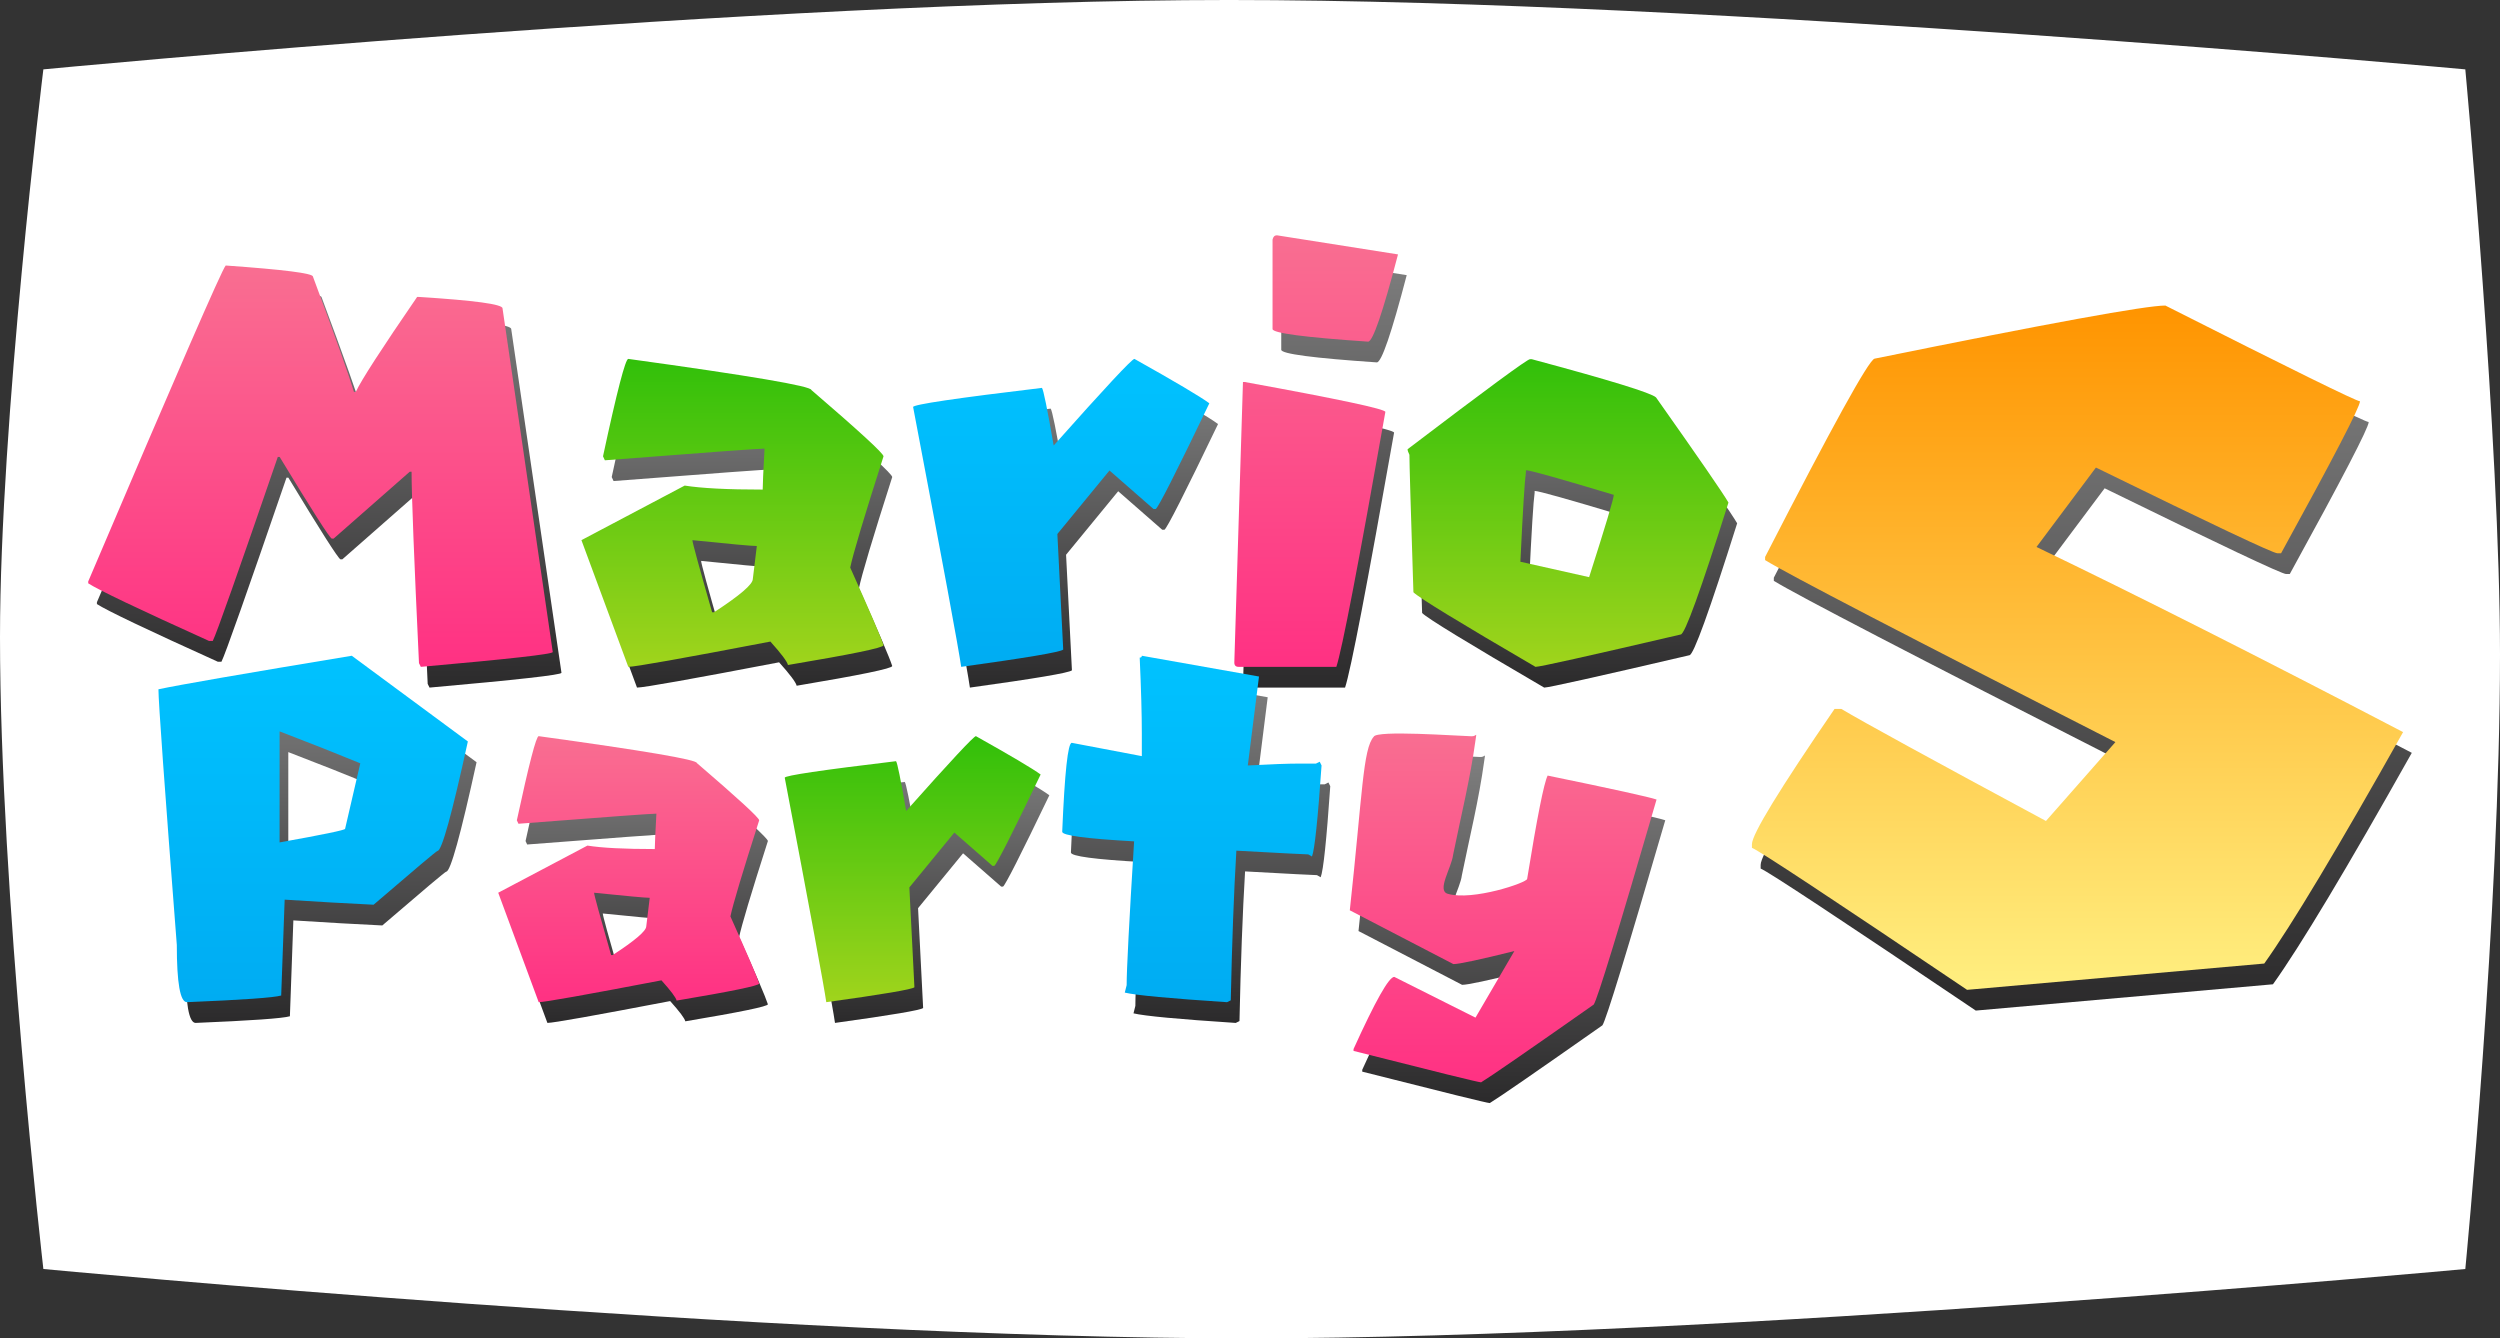 <svg version="1.1" xmlns="http://www.w3.org/2000/svg" xmlns:xlink="http://www.w3.org/1999/xlink" width="444.881" height="238.167" viewBox="0,0,444.881,238.167"><rect x="0" y="0" width="444.881" height="238.167" fill="#333333" stroke="none"/><defs><radialGradient cx="34.111" cy="110.023" r="548.804" gradientUnits="userSpaceOnUse" id="color-1"><stop offset="0" stop-color="#ffffff"/><stop offset="1" stop-color="#ffffff"/></radialGradient><linearGradient x1="76.139" y1="111.855" x2="76.139" y2="183.276" gradientUnits="userSpaceOnUse" id="color-2"><stop offset="0" stop-color="#7f7f7f"/><stop offset="1" stop-color="#2b2a2b"/></linearGradient><radialGradient cx="112.894" cy="167.457" r="94.862" gradientUnits="userSpaceOnUse" id="color-3"><stop offset="0" stop-color="#000000" stop-opacity="0"/><stop offset="1" stop-color="#000000" stop-opacity="0"/></radialGradient><linearGradient x1="149.454" y1="128.475" x2="149.454" y2="183.276" gradientUnits="userSpaceOnUse" id="color-4"><stop offset="0" stop-color="#7f7f7f"/><stop offset="1" stop-color="#2b2a2b"/></linearGradient><radialGradient cx="146.035" cy="170.716" r="54.394" gradientUnits="userSpaceOnUse" id="color-5"><stop offset="0" stop-color="#000000" stop-opacity="0"/><stop offset="1" stop-color="#000000" stop-opacity="0"/></radialGradient><linearGradient x1="207.957" y1="128.475" x2="207.957" y2="183.276" gradientUnits="userSpaceOnUse" id="color-6"><stop offset="0" stop-color="#7f7f7f"/><stop offset="1" stop-color="#2b2a2b"/></linearGradient><radialGradient cx="217.768" cy="152.626" r="47.957" gradientUnits="userSpaceOnUse" id="color-7"><stop offset="0" stop-color="#000000" stop-opacity="0"/><stop offset="1" stop-color="#000000" stop-opacity="0"/></radialGradient><linearGradient x1="253.322" y1="106.479" x2="253.322" y2="183.276" gradientUnits="userSpaceOnUse" id="color-8"><stop offset="0" stop-color="#7f7f7f"/><stop offset="1" stop-color="#2b2a2b"/></linearGradient><radialGradient cx="243.238" cy="155.452" r="63.89" gradientUnits="userSpaceOnUse" id="color-9"><stop offset="0" stop-color="#000000" stop-opacity="0"/><stop offset="1" stop-color="#000000" stop-opacity="0"/></radialGradient><linearGradient x1="298.14" y1="128.529" x2="298.14" y2="183.276" gradientUnits="userSpaceOnUse" id="color-10"><stop offset="0" stop-color="#7f7f7f"/><stop offset="1" stop-color="#2b2a2b"/></linearGradient><radialGradient cx="273.591" cy="162.516" r="67.621" gradientUnits="userSpaceOnUse" id="color-11"><stop offset="0" stop-color="#000000" stop-opacity="0"/><stop offset="1" stop-color="#000000" stop-opacity="0"/></radialGradient><linearGradient x1="74.833" y1="181.299" x2="74.833" y2="242.948" gradientUnits="userSpaceOnUse" id="color-12"><stop offset="0" stop-color="#7f7f7f"/><stop offset="1" stop-color="#2b2a2b"/></linearGradient><radialGradient cx="95.977" cy="212.974" r="67.169" gradientUnits="userSpaceOnUse" id="color-13"><stop offset="0" stop-color="#000000" stop-opacity="0"/><stop offset="1" stop-color="#000000" stop-opacity="0"/></radialGradient><linearGradient x1="130.987" y1="195.608" x2="130.987" y2="242.948" gradientUnits="userSpaceOnUse" id="color-14"><stop offset="0" stop-color="#7f7f7f"/><stop offset="1" stop-color="#2b2a2b"/></linearGradient><radialGradient cx="150.654" cy="211.846" r="56.296" gradientUnits="userSpaceOnUse" id="color-15"><stop offset="0" stop-color="#000000" stop-opacity="0"/><stop offset="1" stop-color="#000000" stop-opacity="0"/></radialGradient><linearGradient x1="181.523" y1="195.608" x2="181.523" y2="242.948" gradientUnits="userSpaceOnUse" id="color-16"><stop offset="0" stop-color="#7f7f7f"/><stop offset="1" stop-color="#2b2a2b"/></linearGradient><radialGradient cx="191.141" cy="217.006" r="42.944" gradientUnits="userSpaceOnUse" id="color-17"><stop offset="0" stop-color="#000000" stop-opacity="0"/><stop offset="1" stop-color="#000000" stop-opacity="0"/></radialGradient><linearGradient x1="231.208" y1="181.299" x2="231.208" y2="242.948" gradientUnits="userSpaceOnUse" id="color-18"><stop offset="0" stop-color="#7f7f7f"/><stop offset="1" stop-color="#2b2a2b"/></linearGradient><radialGradient cx="253.297" cy="207.543" r="69.277" gradientUnits="userSpaceOnUse" id="color-19"><stop offset="0" stop-color="#000000" stop-opacity="0"/><stop offset="1" stop-color="#000000" stop-opacity="0"/></radialGradient><linearGradient x1="286.602" y1="195.139" x2="286.602" y2="257.212" gradientUnits="userSpaceOnUse" id="color-20"><stop offset="0" stop-color="#7f7f7f"/><stop offset="1" stop-color="#2b2a2b"/></linearGradient><radialGradient cx="261.196" cy="212.073" r="73.357" gradientUnits="userSpaceOnUse" id="color-21"><stop offset="0" stop-color="#000000" stop-opacity="0"/><stop offset="1" stop-color="#000000" stop-opacity="0"/></radialGradient><linearGradient x1="388.808" y1="118.983" x2="388.808" y2="240.752" gradientUnits="userSpaceOnUse" id="color-22"><stop offset="0" stop-color="#7f7f7f"/><stop offset="1" stop-color="#2b2a2b"/></linearGradient><radialGradient cx="392.956" cy="168.044" r="92.261" gradientUnits="userSpaceOnUse" id="color-23"><stop offset="0" stop-color="#000000" stop-opacity="0"/><stop offset="1" stop-color="#000000" stop-opacity="0"/></radialGradient><linearGradient x1="33.255" y1="108.165" x2="33.255" y2="179.586" gradientUnits="userSpaceOnUse" id="color-24"><stop offset="0" stop-color="#f96e91"/><stop offset="1" stop-color="#ff3183"/></linearGradient><radialGradient cx="111.345" cy="163.766" r="94.862" gradientUnits="userSpaceOnUse" id="color-25"><stop offset="0" stop-color="#000000" stop-opacity="0"/><stop offset="1" stop-color="#000000" stop-opacity="0"/></radialGradient><linearGradient x1="121.025" y1="124.784" x2="121.025" y2="179.586" gradientUnits="userSpaceOnUse" id="color-26"><stop offset="0" stop-color="#31c00a"/><stop offset="1" stop-color="#a0d41c"/></linearGradient><radialGradient cx="144.485" cy="167.025" r="54.394" gradientUnits="userSpaceOnUse" id="color-27"><stop offset="0" stop-color="#000000" stop-opacity="0"/><stop offset="1" stop-color="#000000" stop-opacity="0"/></radialGradient><linearGradient x1="180.051" y1="124.784" x2="180.051" y2="179.586" gradientUnits="userSpaceOnUse" id="color-28"><stop offset="0" stop-color="#00c2ff"/><stop offset="1" stop-color="#00acf2"/></linearGradient><radialGradient cx="216.218" cy="148.935" r="47.957" gradientUnits="userSpaceOnUse" id="color-29"><stop offset="0" stop-color="#000000" stop-opacity="0"/><stop offset="1" stop-color="#000000" stop-opacity="0"/></radialGradient><linearGradient x1="251.773" y1="102.788" x2="251.773" y2="179.586" gradientUnits="userSpaceOnUse" id="color-30"><stop offset="0" stop-color="#f96e91"/><stop offset="1" stop-color="#ff3183"/></linearGradient><radialGradient cx="241.689" cy="151.762" r="63.89" gradientUnits="userSpaceOnUse" id="color-31"><stop offset="0" stop-color="#000000" stop-opacity="0"/><stop offset="1" stop-color="#000000" stop-opacity="0"/></radialGradient><linearGradient x1="296.591" y1="124.839" x2="296.591" y2="179.586" gradientUnits="userSpaceOnUse" id="color-32"><stop offset="0" stop-color="#31c00a"/><stop offset="1" stop-color="#a0d41c"/></linearGradient><radialGradient cx="272.042" cy="158.826" r="67.621" gradientUnits="userSpaceOnUse" id="color-33"><stop offset="0" stop-color="#000000" stop-opacity="0"/><stop offset="1" stop-color="#000000" stop-opacity="0"/></radialGradient><linearGradient x1="73.284" y1="177.608" x2="73.284" y2="239.257" gradientUnits="userSpaceOnUse" id="color-34"><stop offset="0" stop-color="#00c2ff"/><stop offset="1" stop-color="#00acf2"/></linearGradient><radialGradient cx="94.428" cy="209.283" r="67.169" gradientUnits="userSpaceOnUse" id="color-35"><stop offset="0" stop-color="#000000" stop-opacity="0"/><stop offset="1" stop-color="#000000" stop-opacity="0"/></radialGradient><linearGradient x1="129.437" y1="191.917" x2="129.437" y2="239.257" gradientUnits="userSpaceOnUse" id="color-36"><stop offset="0" stop-color="#f96e91"/><stop offset="1" stop-color="#ff3183"/></linearGradient><radialGradient cx="149.104" cy="208.155" r="56.296" gradientUnits="userSpaceOnUse" id="color-37"><stop offset="0" stop-color="#000000" stop-opacity="0"/><stop offset="1" stop-color="#000000" stop-opacity="0"/></radialGradient><linearGradient x1="179.974" y1="191.917" x2="179.974" y2="239.257" gradientUnits="userSpaceOnUse" id="color-38"><stop offset="0" stop-color="#31c00a"/><stop offset="1" stop-color="#a0d41c"/></linearGradient><radialGradient cx="189.592" cy="213.315" r="42.944" gradientUnits="userSpaceOnUse" id="color-39"><stop offset="0" stop-color="#000000" stop-opacity="0"/><stop offset="1" stop-color="#000000" stop-opacity="0"/></radialGradient><linearGradient x1="229.659" y1="177.608" x2="229.659" y2="239.257" gradientUnits="userSpaceOnUse" id="color-40"><stop offset="0" stop-color="#00c2ff"/><stop offset="1" stop-color="#00acf2"/></linearGradient><radialGradient cx="251.748" cy="203.852" r="69.277" gradientUnits="userSpaceOnUse" id="color-41"><stop offset="0" stop-color="#000000" stop-opacity="0"/><stop offset="1" stop-color="#000000" stop-opacity="0"/></radialGradient><linearGradient x1="285.053" y1="191.449" x2="285.053" y2="253.521" gradientUnits="userSpaceOnUse" id="color-42"><stop offset="0" stop-color="#f96e91"/><stop offset="1" stop-color="#ff3183"/></linearGradient><radialGradient cx="259.647" cy="208.382" r="73.357" gradientUnits="userSpaceOnUse" id="color-43"><stop offset="0" stop-color="#000000" stop-opacity="0"/><stop offset="1" stop-color="#000000" stop-opacity="0"/></radialGradient><linearGradient x1="329.322" y1="115.292" x2="329.322" y2="237.062" gradientUnits="userSpaceOnUse" id="color-44"><stop offset="0" stop-color="#ff9400"/><stop offset="1" stop-color="#ffef80"/></linearGradient><radialGradient cx="391.407" cy="164.353" r="92.261" gradientUnits="userSpaceOnUse" id="color-45"><stop offset="0" stop-color="#000000" stop-opacity="0"/><stop offset="1" stop-color="#000000" stop-opacity="0"/></radialGradient></defs><g transform="translate(-17.559,-60.917)"><g data-paper-data="{&quot;isPaintingLayer&quot;:true}" fill-rule="nonzero" stroke-miterlimit="10" stroke-dasharray="" stroke-dashoffset="0" style="mix-blend-mode: normal"><path d="M25.275,73.262c0,0 128.638,-12.346 210.972,-12.346c85.866,0 220.02,12.346 220.02,12.346c0,0 6.173,66.49 6.173,104.109c0,45.693 -6.173,109.367 -6.173,109.367c0,0 -132.875,12.346 -216.934,12.346c-84.141,0 -214.059,-12.346 -214.059,-12.346c0,0 -7.716,-67.362 -7.716,-112.453c0,-38.221 7.716,-101.023 7.716,-101.023z" fill="#ffffff" stroke="url(#color-1)" stroke-width="0" stroke-linecap="butt" stroke-linejoin="miter"/><g stroke-linecap="round" stroke-linejoin="round"><g><g stroke-width="3.898"><path d="M59.271,111.855c10.35,0.731 15.525,1.388 15.525,1.973c3.986,10.715 6.419,17.555 7.295,20.518c0.109,0 0.221,0 0.331,0c0.95,-2.05 4.588,-7.68 10.915,-16.896c0.109,0 0.221,0 0.331,0c9.909,0.622 14.865,1.296 14.865,2.028c2.981,20.389 5.961,40.777 8.942,61.166c0,0.366 -7.827,1.242 -23.479,2.632l-0.328,-0.659c-0.878,-18.577 -1.319,-29.932 -1.319,-34.065c-0.109,0 -0.219,0 -0.328,0l-13.549,11.905h-0.328c-0.44,-0.219 -3.53,-5.065 -9.27,-14.537c-0.11,0 -0.222,0 -0.331,0c-7.058,20.553 -10.915,31.467 -11.574,32.749c-0.219,0 -0.438,0 -0.657,0c-12.619,-5.705 -19.787,-9.126 -21.506,-10.258c0,-0.11 0,-0.219 0,-0.331c15.654,-36.789 23.81,-55.531 24.466,-56.225z" fill="url(#color-2)" stroke="url(#color-3)"/><path d="M130.913,128.475c21.722,3 32.585,4.846 32.585,5.541c8.556,7.352 12.835,11.283 12.835,11.795c-3.476,10.86 -5.449,17.463 -5.924,19.801c3.473,7.718 5.449,12.325 5.924,13.825c0,0.438 -5.668,1.607 -17.005,3.51c-0.147,-0.622 -1.189,-2.013 -3.127,-4.17c-15.652,2.998 -24.081,4.498 -25.287,4.498l-8.339,-22.546l18.378,-9.71c2.961,0.475 7.588,0.714 13.878,0.714c0,-0.804 0.11,-3.237 0.328,-7.295c-1.06,0 -10.532,0.694 -28.415,2.082c-0.109,-0.236 -0.219,-0.475 -0.328,-0.711c2.485,-11.557 3.986,-17.336 4.498,-17.336zM142.323,160.731c0,0.403 1.169,4.68 3.51,12.835c0.109,0 0.219,0 0.328,0c4.608,-2.998 6.912,-4.973 6.912,-5.924l0.714,-5.869c-0.878,0 -4.7,-0.348 -11.464,-1.042z" fill="url(#color-4)" stroke="url(#color-5)"/><path d="M220.984,128.475c7.242,4.06 11.686,6.692 13.33,7.899c-5.924,12.325 -9.106,18.597 -9.544,18.816c-0.129,0 -0.256,0 -0.386,0l-7.842,-6.857c-3.093,3.767 -6.183,7.534 -9.273,11.3c0.117,2.286 0.928,18.286 1.042,20.57c-0.475,0.44 -6.528,1.463 -18.157,3.073c-0.438,-3.145 -3.292,-18.56 -8.556,-46.243c0,-0.438 7.643,-1.572 22.929,-3.401c0.256,0.294 0.95,3.712 2.085,10.258c9.141,-10.275 13.932,-15.415 14.37,-15.415z" fill="url(#color-6)" stroke="url(#color-7)"/><path d="M246.329,106.479c7.185,1.135 14.373,2.266 21.558,3.401c-2.707,10.35 -4.481,15.525 -5.322,15.525c-11.335,-0.769 -17.005,-1.518 -17.005,-2.249v-15.908c0.11,-0.513 0.366,-0.769 0.769,-0.769zM240.296,132.59c0.11,0 0.219,0 0.328,0c16.677,3.035 25.014,4.809 25.014,5.322c-4.792,27.134 -7.698,42.258 -8.723,45.365c-5.797,0 -11.591,0 -17.388,0c-0.513,0 -0.769,-0.256 -0.769,-0.769c0.512,-16.639 1.025,-33.279 1.538,-49.918z" fill="url(#color-8)" stroke="url(#color-9)"/><path d="M291.694,128.529c13.898,3.732 21.267,5.998 22.108,6.802c7.643,10.825 11.94,17.062 12.89,18.707c-4.936,15.652 -7.77,23.479 -8.501,23.479c-16.458,3.839 -25.071,5.76 -25.837,5.76c-13.604,-7.936 -20.846,-12.36 -21.725,-13.276c-0.475,-14.773 -0.712,-22.929 -0.712,-24.464c-0.219,-0.44 -0.328,-0.769 -0.328,-0.988c14.042,-10.678 21.302,-16.02 21.777,-16.02c0.065,0 0.264,0 0.328,0zM290.651,148.607c-0.219,1.463 -0.547,6.785 -0.988,15.963l12.233,2.744c2.926,-9.143 4.389,-14.024 4.389,-14.646c-9.728,-2.926 -14.94,-4.389 -15.634,-4.389c0,0.11 0,0.219 0,0.328z" fill="url(#color-10)" stroke="url(#color-11)"/></g><g stroke-width="3.367"><path d="M81.704,181.299l20.66,15.257c-2.843,12.985 -4.642,19.476 -5.401,19.476c-0.159,0 -3.95,3.192 -11.373,9.572c-4.612,-0.221 -9.888,-0.52 -15.826,-0.901l-0.617,17.06c-1.294,0.378 -6.886,0.774 -16.774,1.184c-1.201,0 -1.801,-3.396 -1.801,-10.189c-2.179,-28.116 -3.269,-43.278 -3.269,-45.489c3.696,-0.791 15.162,-2.781 34.402,-5.97zM68.863,194.757v19.759c7.771,-1.391 11.657,-2.196 11.657,-2.418l2.701,-11.657c-3.823,-1.58 -8.609,-3.475 -14.359,-5.685z" fill="url(#color-12)" stroke="url(#color-13)"/><path d="M114.969,195.608c18.767,2.592 28.148,4.187 28.148,4.786c7.393,6.351 11.09,9.746 11.09,10.189c-3.002,9.381 -4.709,15.085 -5.119,17.105c3.002,6.667 4.707,10.647 5.119,11.943c0,0.378 -4.898,1.388 -14.692,3.032c-0.125,-0.537 -1.025,-1.739 -2.699,-3.602c-13.523,2.59 -20.804,3.886 -21.846,3.886l-7.202,-19.476l15.874,-8.388c2.56,0.411 6.555,0.617 11.988,0.617c0,-0.694 0.097,-2.796 0.286,-6.301c-0.918,0 -9.099,0.6 -24.546,1.799l-0.286,-0.615c2.149,-9.983 3.443,-14.975 3.886,-14.975zM124.825,223.472c0,0.348 1.012,4.043 3.032,11.088c0.097,0 0.191,0 0.286,0c3.98,-2.59 5.97,-4.296 5.97,-5.117c0.204,-1.689 0.411,-3.381 0.617,-5.07c-0.759,0 -4.06,-0.301 -9.906,-0.901z" fill="url(#color-14)" stroke="url(#color-15)"/><path d="M192.778,195.608c6.254,3.507 10.092,5.781 11.515,6.824c-5.117,10.647 -7.866,16.065 -8.246,16.254c-0.11,0 -0.219,0 -0.331,0c-2.259,-1.975 -4.518,-3.948 -6.776,-5.923c-2.669,3.254 -5.339,6.508 -8.008,9.762l0.901,17.769c-0.411,0.38 -5.639,1.264 -15.685,2.654c-0.38,-2.716 -2.843,-16.033 -7.393,-39.947c0,-0.378 6.602,-1.358 19.807,-2.938c0.221,0.254 0.823,3.207 1.801,8.861c7.898,-8.876 12.037,-13.316 12.416,-13.316z" fill="url(#color-16)" stroke="url(#color-17)"/><path d="M222.299,181.299c6.95,1.231 13.901,2.463 20.851,3.697l-1.99,15.827c4.137,-0.221 7.17,-0.333 9.097,-0.333c1.01,0 2.022,0 3.032,0c0.221,-0.11 0.443,-0.219 0.664,-0.331l0.331,0.664c-0.664,9.602 -1.231,15.005 -1.706,16.205l-0.662,-0.378c-0.475,0 -4.739,-0.221 -12.794,-0.664c-0.443,7.425 -0.776,16.301 -0.995,26.633l-0.664,0.331c-10.172,-0.664 -16.237,-1.231 -18.197,-1.706c0.112,-0.443 0.221,-0.883 0.333,-1.326c0,-2.749 0.441,-11.279 1.326,-25.588c-8.53,-0.475 -12.794,-1.042 -12.794,-1.707c0.443,-10.552 1.01,-15.826 1.707,-15.826l12.461,2.368c0,-1.358 0,-2.717 0,-4.075c0,-3.318 -0.125,-7.804 -0.378,-13.458c0.254,0 0.378,-0.11 0.378,-0.331z" fill="url(#color-18)" stroke="url(#color-19)"/><path d="M280.924,195.625c0.986,0.097 0.989,-0.991 0.75,0.741c-0.941,6.873 -2.605,13.572 -3.974,20.32c-0.273,2.345 -2.981,6.409 -0.954,6.974c4.414,1.298 14.122,-1.99 14.122,-2.654c1.769,-10.928 2.985,-17.058 3.647,-18.384c11.657,2.401 18.118,3.821 19.381,4.264c-6.791,23.346 -10.518,35.509 -11.182,36.487c-11.878,8.341 -18.56,12.953 -20.045,13.838c-0.443,0 -8.008,-1.865 -22.697,-5.592c0,-0.112 0,-0.221 0,-0.331c3.886,-8.562 6.301,-12.843 7.249,-12.843l14.453,7.251l6.918,-11.846c-6.222,1.547 -9.839,2.321 -10.851,2.321c-6.144,-3.192 -12.289,-6.381 -18.433,-9.572c2.244,-20.598 2.33,-28.767 4.266,-30.896c0.492,-1.184 14.73,-0.144 17.35,-0.077z" fill="url(#color-20)" stroke="url(#color-21)"/></g><path d="M404.443,118.983c22.461,11.355 34.007,17.035 34.631,17.035c0,0.998 -4.682,10.014 -14.043,27.049c-0.217,0 -0.437,0 -0.654,0c-0.751,0 -11.513,-5.085 -32.292,-15.257l-10.574,14.132c17.906,8.609 39.653,19.595 65.234,32.946c-11.606,20.656 -19.841,34.381 -24.706,41.186l-52.885,4.678c-24.146,-16.284 -36.907,-24.71 -38.282,-25.271c0,-0.221 0,-0.437 0,-0.658c0,-1.745 4.899,-9.764 14.696,-24.053c0.403,0 0.811,0 1.218,0c3.867,2.309 16.004,8.953 36.406,19.935l12.357,-14.038c-37.501,-19.094 -58.28,-29.889 -62.334,-32.386c0,-0.187 0,-0.374 0,-0.56c11.916,-23.212 18.407,-34.975 19.468,-35.285c31.01,-6.304 48.262,-9.454 51.76,-9.454z" fill="url(#color-22)" stroke="url(#color-23)" stroke-width="6.65"/></g><g><g stroke-width="3.898"><path d="M57.722,108.165c10.35,0.731 15.525,1.388 15.525,1.973c3.986,10.715 6.419,17.555 7.295,20.518c0.109,0 0.221,0 0.331,0c0.95,-2.05 4.588,-7.68 10.915,-16.896c0.109,0 0.221,0 0.331,0c9.909,0.622 14.865,1.296 14.865,2.028c2.981,20.389 5.961,40.777 8.942,61.166c0,0.366 -7.827,1.242 -23.479,2.632l-0.328,-0.659c-0.878,-18.577 -1.319,-29.932 -1.319,-34.065c-0.109,0 -0.219,0 -0.328,0l-13.549,11.905h-0.328c-0.44,-0.219 -3.53,-5.065 -9.27,-14.537c-0.11,0 -0.222,0 -0.331,0c-7.058,20.553 -10.915,31.467 -11.574,32.749c-0.219,0 -0.438,0 -0.657,0c-12.619,-5.705 -19.787,-9.126 -21.506,-10.258c0,-0.11 0,-0.219 0,-0.331c15.654,-36.789 23.81,-55.531 24.466,-56.225z" fill="url(#color-24)" stroke="url(#color-25)"/><path d="M129.364,124.784c21.722,3 32.585,4.846 32.585,5.541c8.556,7.352 12.835,11.283 12.835,11.795c-3.476,10.86 -5.449,17.463 -5.924,19.801c3.473,7.718 5.449,12.325 5.924,13.825c0,0.438 -5.668,1.607 -17.005,3.51c-0.147,-0.622 -1.189,-2.013 -3.127,-4.17c-15.652,2.998 -24.081,4.498 -25.287,4.498l-8.339,-22.546l18.378,-9.71c2.961,0.475 7.588,0.714 13.878,0.714c0,-0.804 0.11,-3.237 0.328,-7.295c-1.06,0 -10.532,0.694 -28.415,2.082c-0.109,-0.236 -0.219,-0.475 -0.328,-0.711c2.485,-11.557 3.986,-17.336 4.498,-17.336zM140.774,157.04c0,0.403 1.169,4.68 3.51,12.835c0.109,0 0.219,0 0.328,0c4.608,-2.998 6.912,-4.973 6.912,-5.924l0.714,-5.869c-0.878,0 -4.7,-0.348 -11.464,-1.042z" fill="url(#color-26)" stroke="url(#color-27)"/><path d="M219.435,124.784c7.242,4.06 11.686,6.692 13.33,7.899c-5.924,12.325 -9.106,18.597 -9.544,18.816c-0.129,0 -0.256,0 -0.386,0l-7.842,-6.857c-3.093,3.767 -6.183,7.534 -9.273,11.3c0.117,2.286 0.928,18.286 1.042,20.57c-0.475,0.44 -6.528,1.463 -18.157,3.073c-0.438,-3.145 -3.292,-18.56 -8.556,-46.243c0,-0.438 7.643,-1.572 22.929,-3.401c0.256,0.294 0.95,3.712 2.085,10.258c9.141,-10.275 13.932,-15.415 14.37,-15.415z" fill="url(#color-28)" stroke="url(#color-29)"/><path d="M244.78,102.788c7.185,1.135 14.373,2.266 21.558,3.401c-2.707,10.35 -4.481,15.525 -5.322,15.525c-11.335,-0.769 -17.005,-1.518 -17.005,-2.249v-15.908c0.11,-0.513 0.366,-0.769 0.769,-0.769zM238.746,128.899c0.11,0 0.219,0 0.328,0c16.677,3.035 25.014,4.809 25.014,5.322c-4.792,27.134 -7.698,42.258 -8.723,45.365c-5.797,0 -11.591,0 -17.388,0c-0.513,0 -0.769,-0.256 -0.769,-0.769c0.512,-16.639 1.025,-33.279 1.538,-49.918z" fill="url(#color-30)" stroke="url(#color-31)"/><path d="M290.145,124.839c13.898,3.732 21.267,5.998 22.108,6.802c7.643,10.825 11.94,17.062 12.89,18.707c-4.936,15.652 -7.77,23.479 -8.501,23.479c-16.458,3.839 -25.071,5.76 -25.837,5.76c-13.604,-7.936 -20.846,-12.36 -21.725,-13.276c-0.475,-14.773 -0.712,-22.929 -0.712,-24.464c-0.219,-0.44 -0.328,-0.769 -0.328,-0.988c14.042,-10.678 21.302,-16.02 21.777,-16.02c0.065,0 0.264,0 0.328,0zM289.102,144.916c-0.219,1.463 -0.547,6.785 -0.988,15.963l12.233,2.744c2.926,-9.143 4.389,-14.024 4.389,-14.646c-9.728,-2.926 -14.94,-4.389 -15.634,-4.389c0,0.11 0,0.219 0,0.328z" fill="url(#color-32)" stroke="url(#color-33)"/></g><g stroke-width="3.367"><path d="M80.155,177.608l20.66,15.257c-2.843,12.985 -4.642,19.476 -5.401,19.476c-0.159,0 -3.95,3.192 -11.373,9.572c-4.612,-0.221 -9.888,-0.52 -15.826,-0.901l-0.617,17.06c-1.294,0.378 -6.886,0.774 -16.774,1.184c-1.201,0 -1.801,-3.396 -1.801,-10.189c-2.179,-28.116 -3.269,-43.278 -3.269,-45.489c3.696,-0.791 15.162,-2.781 34.402,-5.97zM67.313,191.066v19.759c7.771,-1.391 11.657,-2.196 11.657,-2.418l2.701,-11.657c-3.823,-1.58 -8.609,-3.475 -14.359,-5.685z" fill="url(#color-34)" stroke="url(#color-35)"/><path d="M113.42,191.917c18.767,2.592 28.148,4.187 28.148,4.786c7.393,6.351 11.09,9.746 11.09,10.189c-3.002,9.381 -4.709,15.085 -5.119,17.105c3.002,6.667 4.707,10.647 5.119,11.943c0,0.378 -4.898,1.388 -14.692,3.032c-0.125,-0.537 -1.025,-1.739 -2.699,-3.602c-13.523,2.59 -20.804,3.886 -21.846,3.886l-7.202,-19.476l15.874,-8.388c2.56,0.411 6.555,0.617 11.988,0.617c0,-0.694 0.097,-2.796 0.286,-6.301c-0.918,0 -9.099,0.6 -24.546,1.799l-0.286,-0.615c2.149,-9.983 3.443,-14.975 3.886,-14.975zM123.276,219.781c0,0.348 1.012,4.043 3.032,11.088c0.097,0 0.191,0 0.286,0c3.98,-2.59 5.97,-4.296 5.97,-5.117c0.204,-1.689 0.411,-3.381 0.617,-5.07c-0.759,0 -4.06,-0.301 -9.906,-0.901z" fill="url(#color-36)" stroke="url(#color-37)"/><path d="M191.228,191.917c6.254,3.507 10.092,5.781 11.515,6.824c-5.117,10.647 -7.866,16.065 -8.246,16.254c-0.11,0 -0.219,0 -0.331,0c-2.259,-1.975 -4.518,-3.948 -6.776,-5.923c-2.669,3.254 -5.339,6.508 -8.008,9.762l0.901,17.769c-0.411,0.38 -5.639,1.264 -15.685,2.654c-0.38,-2.716 -2.843,-16.033 -7.393,-39.947c0,-0.378 6.602,-1.358 19.807,-2.938c0.221,0.254 0.823,3.207 1.801,8.861c7.898,-8.876 12.037,-13.316 12.416,-13.316z" fill="url(#color-38)" stroke="url(#color-39)"/><path d="M220.749,177.608c6.95,1.231 13.901,2.463 20.851,3.697l-1.99,15.827c4.137,-0.221 7.17,-0.333 9.097,-0.333c1.01,0 2.022,0 3.032,0c0.221,-0.11 0.443,-0.219 0.664,-0.331l0.331,0.664c-0.664,9.602 -1.231,15.005 -1.706,16.205l-0.662,-0.378c-0.475,0 -4.739,-0.221 -12.794,-0.664c-0.443,7.425 -0.776,16.301 -0.995,26.633l-0.664,0.331c-10.172,-0.664 -16.237,-1.231 -18.197,-1.706c0.112,-0.443 0.221,-0.883 0.333,-1.326c0,-2.749 0.441,-11.279 1.326,-25.588c-8.53,-0.475 -12.794,-1.042 -12.794,-1.707c0.443,-10.552 1.01,-15.826 1.707,-15.826l12.461,2.368c0,-1.358 0,-2.717 0,-4.075c0,-3.318 -0.125,-7.804 -0.378,-13.458c0.254,0 0.378,-0.11 0.378,-0.331z" fill="url(#color-40)" stroke="url(#color-41)"/><path d="M279.374,191.935c0.986,0.097 0.989,-0.991 0.75,0.741c-0.941,6.873 -2.605,13.572 -3.974,20.32c-0.273,2.345 -2.981,6.409 -0.954,6.974c4.414,1.298 14.122,-1.99 14.122,-2.654c1.769,-10.928 2.985,-17.058 3.647,-18.384c11.657,2.401 18.118,3.821 19.381,4.264c-6.791,23.346 -10.518,35.509 -11.182,36.487c-11.878,8.341 -18.56,12.953 -20.045,13.838c-0.443,0 -8.008,-1.865 -22.697,-5.592c0,-0.112 0,-0.221 0,-0.331c3.886,-8.562 6.301,-12.843 7.249,-12.843l14.453,7.251l6.918,-11.846c-6.222,1.547 -9.839,2.321 -10.851,2.321c-6.144,-3.192 -12.289,-6.381 -18.433,-9.572c2.244,-20.598 2.33,-28.767 4.266,-30.896c0.492,-1.184 14.73,-0.144 17.35,-0.077z" fill="url(#color-42)" stroke="url(#color-43)"/></g><path d="M402.893,115.292c22.461,11.355 34.007,17.035 34.631,17.035c0,0.998 -4.682,10.014 -14.043,27.049c-0.217,0 -0.437,0 -0.654,0c-0.751,0 -11.513,-5.085 -32.292,-15.257l-10.574,14.132c17.906,8.609 39.653,19.595 65.234,32.946c-11.606,20.656 -19.841,34.381 -24.706,41.186l-52.885,4.678c-24.146,-16.284 -36.907,-24.71 -38.282,-25.271c0,-0.221 0,-0.437 0,-0.658c0,-1.745 4.899,-9.764 14.696,-24.053c0.403,0 0.811,0 1.218,0c3.867,2.309 16.004,8.953 36.406,19.935l12.357,-14.038c-37.501,-19.094 -58.28,-29.889 -62.334,-32.386c0,-0.187 0,-0.374 0,-0.56c11.916,-23.212 18.407,-34.975 19.468,-35.285c31.01,-6.304 48.262,-9.454 51.76,-9.454z" fill="url(#color-44)" stroke="url(#color-45)" stroke-width="6.65"/></g></g></g></g></svg>